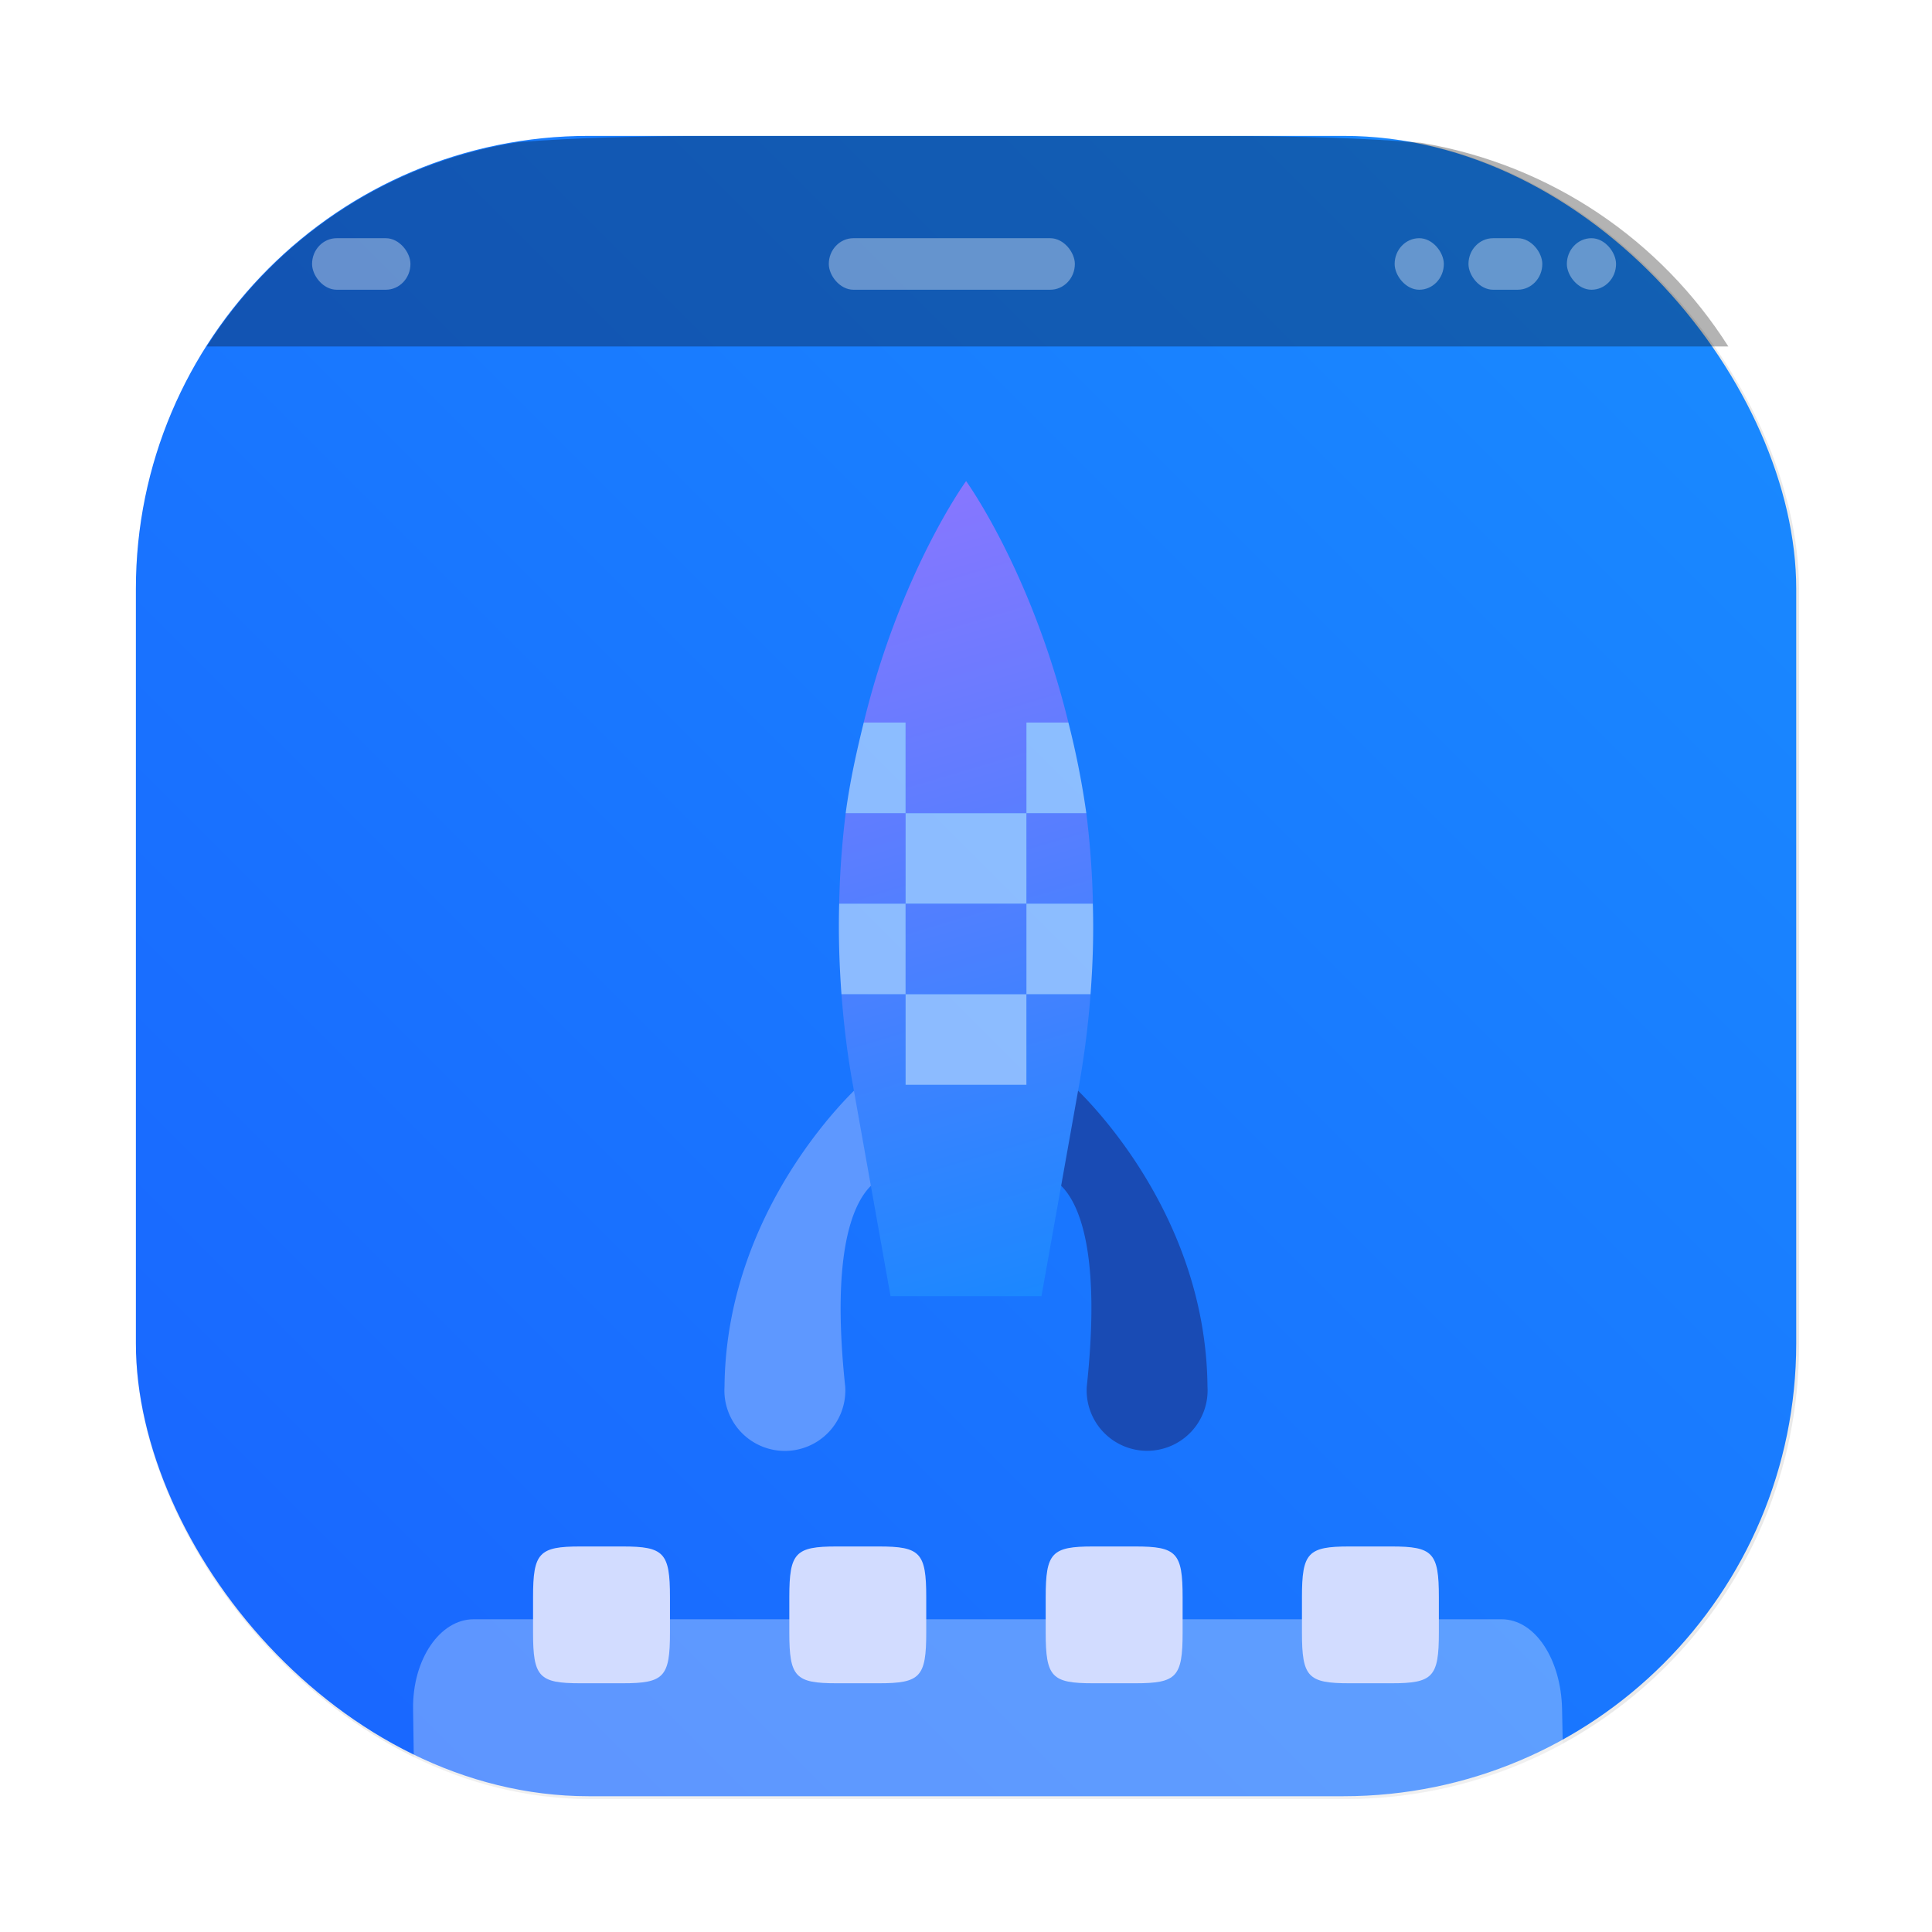 <?xml version="1.0" encoding="UTF-8"?>
<svg width="64" height="64" version="1.1" viewBox="0 0 16.933 16.933" xmlns="http://www.w3.org/2000/svg" xmlns:cc="http://creativecommons.org/ns#" xmlns:dc="http://purl.org/dc/elements/1.1/" xmlns:rdf="http://www.w3.org/1999/02/22-rdf-syntax-ns#" xmlns:xlink="http://www.w3.org/1999/xlink">
 <defs>
  <linearGradient id="linearGradient998" x1="7.425" x2="9.533" y1="4.825" y2="11.902" gradientUnits="userSpaceOnUse">
   <stop stop-color="#8b76ff" offset="0"/>
   <stop stop-color="#1988ff" offset="1"/>
  </linearGradient>
  <style type="text/css"/>
  <style type="text/css"/>
  <style type="text/css"/>
  <filter id="filter1057" x="-.027" y="-.027" width="1.054" height="1.054" color-interpolation-filters="sRGB">
   <feGaussianBlur stdDeviation="0.619"/>
  </filter>
  <linearGradient id="linearGradient1053" x1="-127" x2="-72" y1="60" y2="5" gradientTransform="matrix(.265 0 0 .265 34.792 -.135)" gradientUnits="userSpaceOnUse">
   <stop stop-color="#1964ff" offset="0"/>
   <stop stop-color="#198cff" offset="1"/>
  </linearGradient>
  <style type="text/css"/>
  <style type="text/css"/>
  <style type="text/css"/>
 </defs>
 <rect transform="scale(.265)" x="4.5" y="4.5" width="55" height="55" ry="15" fill="#141414" filter="url(#filter1057)" opacity=".3" stroke-linecap="round" stroke-width="2.744"/>
 <rect x="1.191" y="1.191" width="14.552" height="14.552" ry="3.969" fill="url(#linearGradient1053)" stroke-linecap="round" stroke-width=".726"/>
 <path transform="scale(.265)" d="m23.463 4.5c-2.396 0-4.48 0.058-6.32 0.201-4.342 0.682-8.049 3.203-10.305 6.758h50.324c-2.232-3.517-5.883-6.023-10.166-6.736-1.903-0.16-4.078-0.223-6.59-0.223h-16.943z" opacity=".3" stroke-width="3.78"/>
 <g transform="matrix(.815 0 0 .854 -.639 3.244)" fill="#fff">
  <rect x="4.14" y="-1.354" width="1.058" height=".529" ry=".265" opacity=".35" style="paint-order:stroke markers fill"/>
  <rect x="9.697" y="-1.354" width="2.646" height=".529" ry=".265" opacity=".35" style="paint-order:stroke markers fill"/>
  <rect x="17.634" y="-1.354" width=".529" height=".529" ry=".265" opacity=".35" style="paint-order:stroke markers fill"/>
  <rect x="16.576" y="-1.354" width=".794" height=".529" ry=".265" opacity=".35" style="paint-order:stroke markers fill"/>
  <rect x="15.782" y="-1.354" width=".529" height=".529" ry=".265" opacity=".35" style="paint-order:stroke markers fill"/>
 </g>
 <path transform="scale(.265)" d="m15.662 53.555c-1.108 0-2.024 1.325-2 2.971l0.027 1.812c1.786 0.747 3.748 1.162 5.811 1.162h25c2.607 0 5.054-0.658 7.186-1.818l-0.023-1.156c-0.032-1.646-0.892-2.971-2-2.971h-34z" fill="#fff" opacity=".3" stroke-width="3.78"/>
 <g transform="translate(-20.202 7.109)" fill="#d2dcff" stroke-width=".082">
  <path d="m25.659 6.445c0.363 0 0.415 0.055 0.415 0.444v0.311c0 0.389-0.052 0.444-0.415 0.444h-0.37c-0.363 0-0.415-0.055-0.415-0.444v-0.311c0-0.389 0.052-0.444 0.415-0.444z" enable-background="new"/>
  <path d="m27.905 6.445c0.363 0 0.415 0.055 0.415 0.444v0.311c0 0.389-0.052 0.444-0.415 0.444h-0.37c-0.363 0-0.415-0.055-0.415-0.444v-0.311c0-0.389 0.052-0.444 0.415-0.444z" enable-background="new"/>
  <path d="m30.152 6.445c0.363 0 0.415 0.055 0.415 0.444v0.311c0 0.389-0.052 0.444-0.415 0.444h-0.37c-0.363 0-0.415-0.055-0.415-0.444v-0.311c0-0.389 0.052-0.444 0.415-0.444z" enable-background="new"/>
  <path d="m32.398 6.445c0.363 0 0.415 0.055 0.415 0.444v0.311c0 0.389-0.052 0.444-0.415 0.444h-0.37c-0.363 0-0.415-0.055-0.415-0.444v-0.311c0-0.389 0.052-0.444 0.415-0.444z" enable-background="new"/>
 </g>
 <g transform="translate(0 -.546)">
  <g stroke-linecap="round" stroke-width=".6">
   <path d="m9.393 10.053-0.265 0.795s0.596-0.006 0.397 1.851a0.53 0.53 0 1 0 1.058 0c-0.014-1.603-1.19-2.647-1.19-2.647z" fill="#194bb4"/>
   <path d="m7.54 10.053s-1.176 1.044-1.19 2.647a0.53 0.53 0 1 0 1.058 0c-0.198-1.858 0.397-1.851 0.397-1.851z" fill="#5e98ff"/>
   <path d="m8.467 4.762v0.001s-0.573 0.787-0.897 2.116h0.367v0.794h1.059v-0.794h0.368c-0.325-1.329-0.897-2.117-0.897-2.117zm0.529 2.911v0.793h0.583a7.681 7.681 0 0 0-0.058-0.793zm0 0.793h-1.059v0.794h1.059zm0 0.794v0.794h-1.059v-0.794h-0.562c0.02 0.257 0.05 0.521 0.1 0.794l0.33 1.852h1.323l0.33-1.852a7.96 7.96 0 0 0 0.1-0.794zm-1.059-0.794v-0.793h-0.525a7.68 7.68 0 0 0-0.057 0.793z" fill="url(#linearGradient998)"/>
  </g>
  <path d="m7.57 6.879c-0.061 0.248-0.12 0.509-0.158 0.794h0.525v-0.794zm0.367 0.794v0.793h1.059v-0.793zm1.059 0h0.525a7.35 7.35 0 0 0-0.157-0.794h-0.368zm0 0.793v0.794h0.562c0.021-0.275 0.028-0.539 0.02-0.794zm0 0.794h-1.059v0.794h1.059zm-1.059 0v-0.794h-0.582c-7e-3 0.255 0 0.519 0.02 0.794z" color="#000000" fill="#fff" opacity=".5" overflow="visible" stroke-width="2"/>
 </g>
 <g transform="matrix(.265 0 0 .265 -18.936 -1.989)" fill="#5e4aa6">
  <circle cx="-1248.7" cy="-1241.6" r="0"/>
  <circle cx="-149.15" cy="23.855" r="0" fill-rule="evenodd"/>
  <circle cx="-1248.7" cy="-1241.6" r="0"/>
  <circle cx="-149.15" cy="23.855" r="0" fill-rule="evenodd"/>
  <circle cx="-1150.9" cy="-1256.6" r="0"/>
  <circle cx="-51.327" cy="8.874" r="0" fill-rule="evenodd"/>
  <g transform="matrix(3.78,0,0,3.78,167.86,4.61)" stroke-width=".265">
   <g transform="translate(-.027 .007)">
    <circle cx="-330.35" cy="-328.38" r="0"/>
    <circle cx="-312.11" cy="-326.25" r="0"/>
    <circle cx="-306.02" cy="-333.07" r="0"/>
    <circle cx="-308.84" cy="-326.01" r="0"/>
    <circle cx="-330.35" cy="-328.38" r="0"/>
    <circle cx="-312.11" cy="-326.25" r="0"/>
    <circle cx="-306.02" cy="-333.07" r="0"/>
    <circle cx="-308.84" cy="-326.01" r="0"/>
   </g>
   <g transform="translate(-.027 .006)">
    <circle cx="-330.35" cy="-328.38" r="0"/>
    <circle cx="-312.11" cy="-326.25" r="0"/>
    <circle cx="-306.02" cy="-333.07" r="0"/>
    <circle cx="-308.84" cy="-326.01" r="0"/>
   </g>
  </g>
 </g>
</svg>
